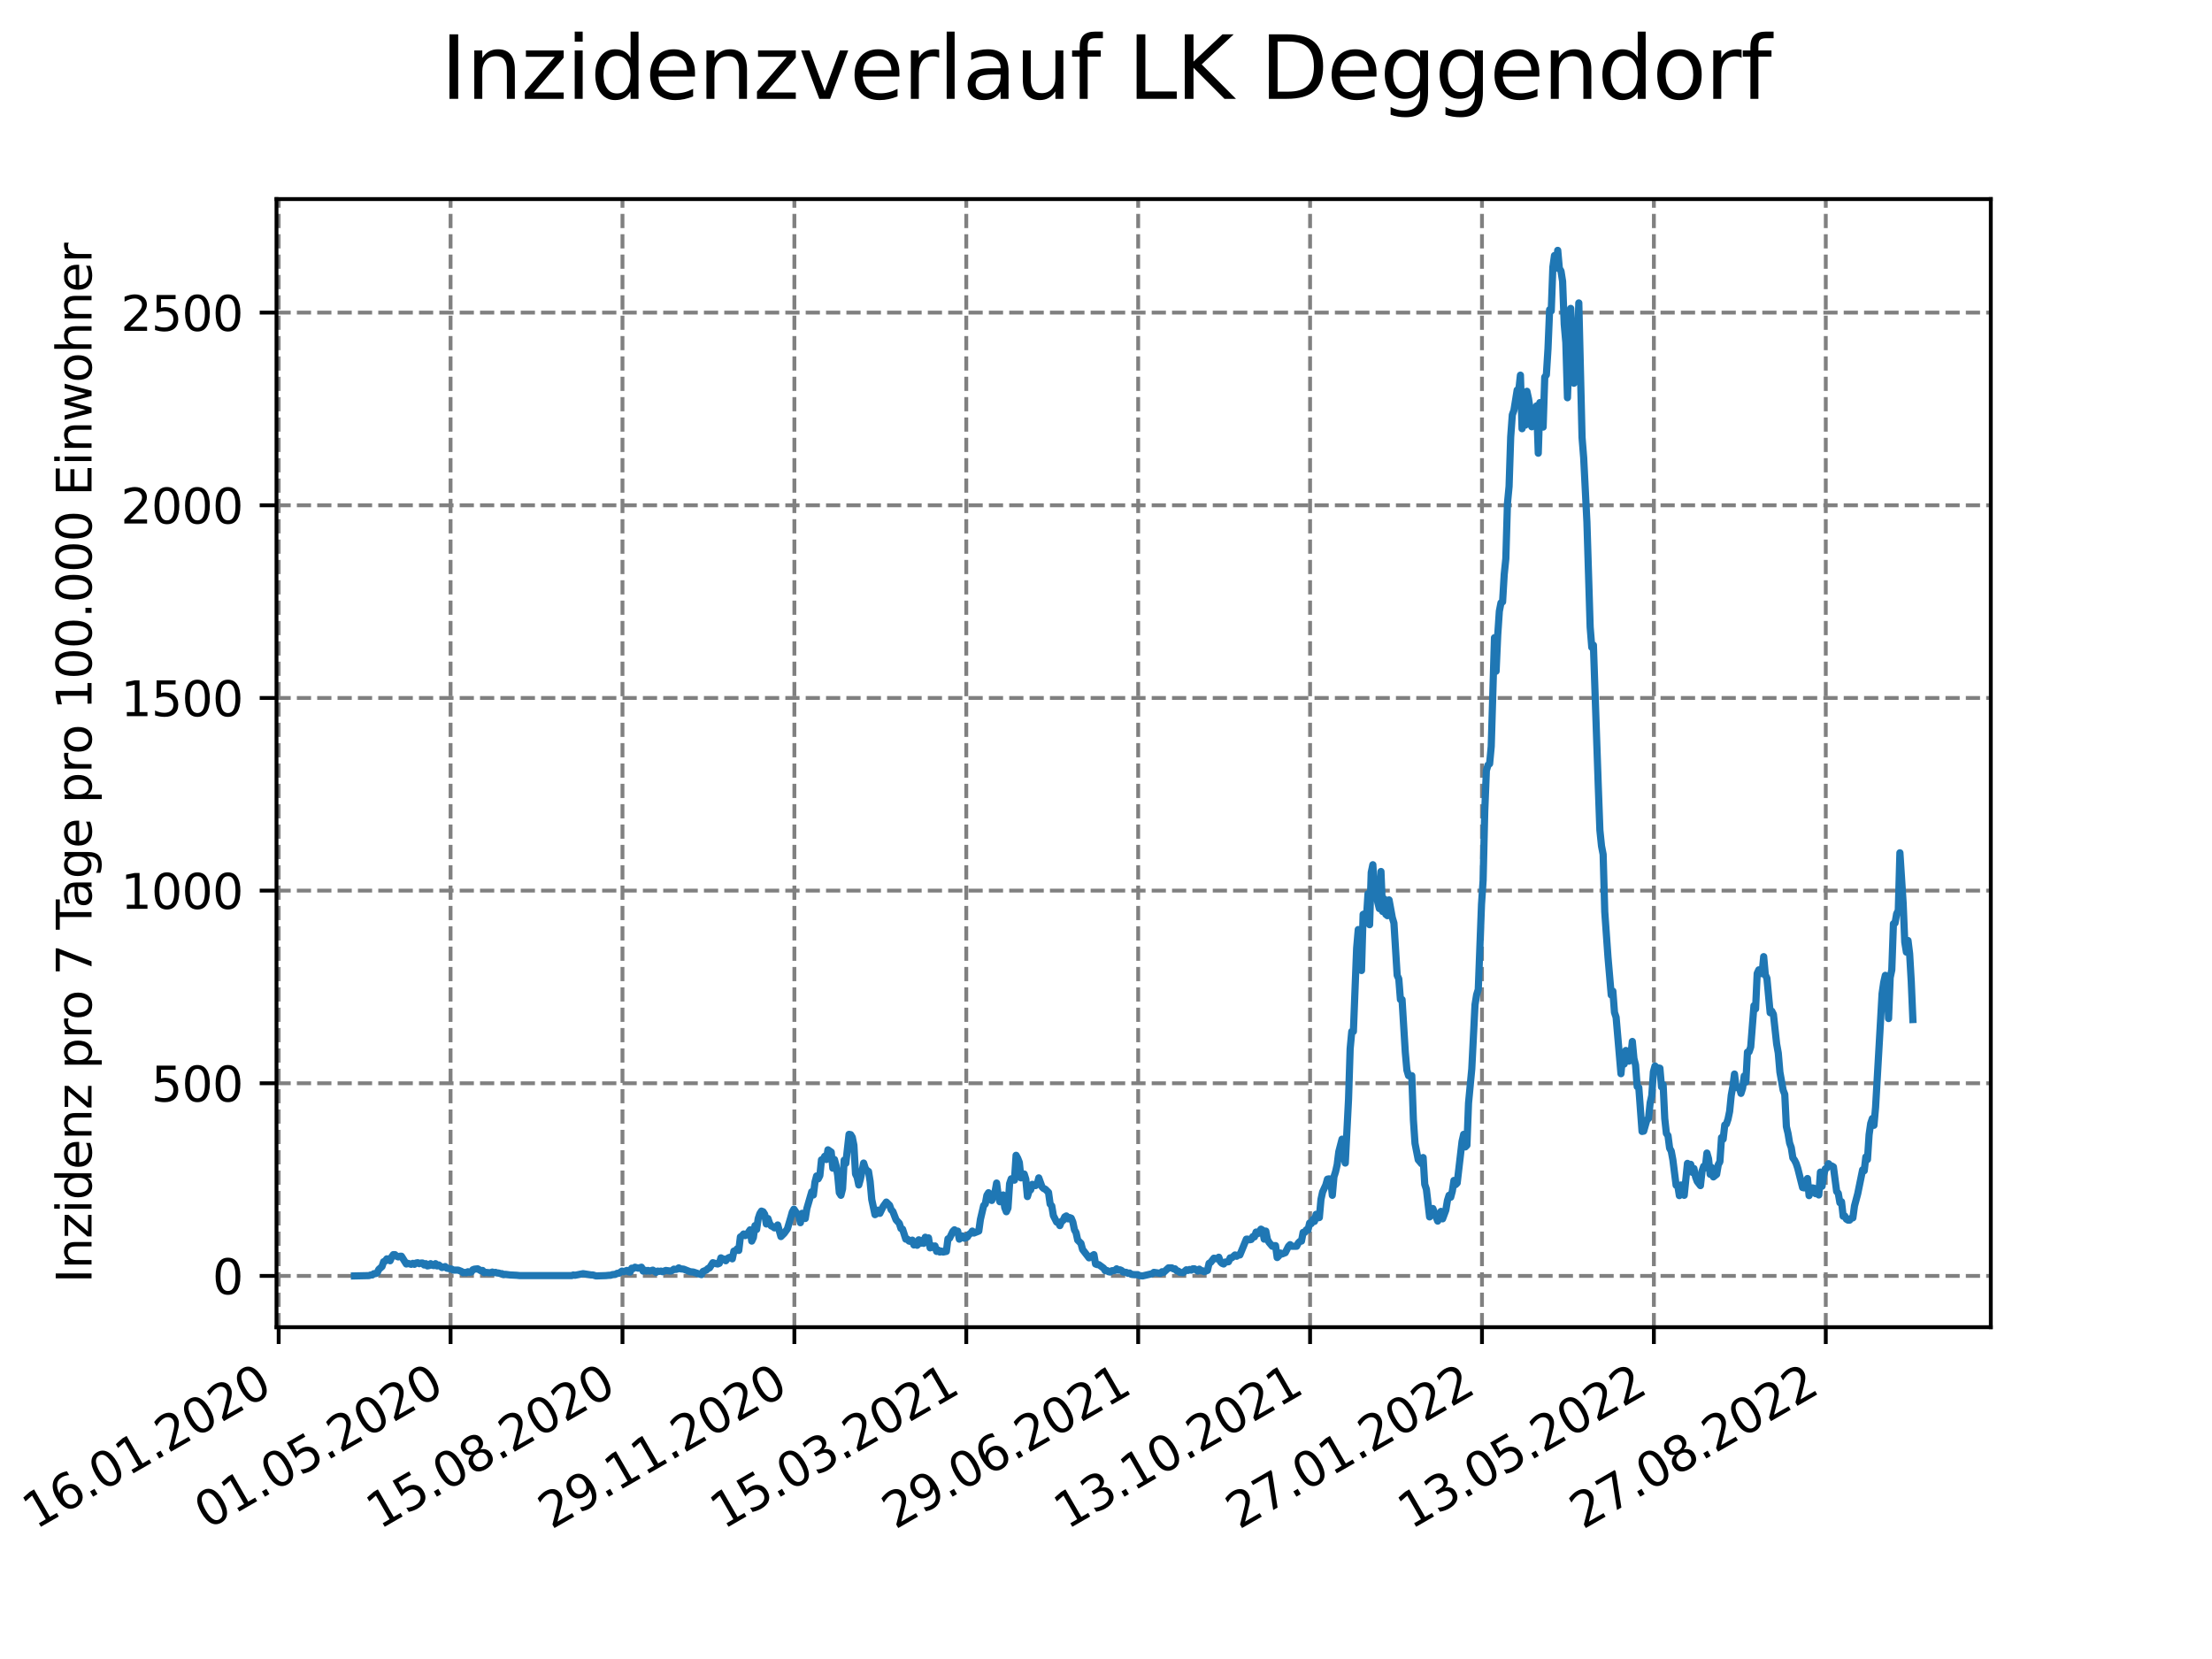<?xml version="1.0" encoding="utf-8" standalone="no"?>
<!DOCTYPE svg PUBLIC "-//W3C//DTD SVG 1.1//EN"
  "http://www.w3.org/Graphics/SVG/1.1/DTD/svg11.dtd">
<svg xmlns:xlink="http://www.w3.org/1999/xlink" width="460.8pt" height="345.6pt" viewBox="0 0 460.8 345.6" xmlns="http://www.w3.org/2000/svg" version="1.1">
 <defs>
  <style type="text/css">*{stroke-linejoin: round; stroke-linecap: butt}</style>
 </defs>
 <g id="figure_1">
  <g id="patch_1">
   <path d="M 0 345.6 
L 460.8 345.6 
L 460.8 0 
L 0 0 
z
" style="fill: #ffffff"/>
  </g>
  <g id="axes_1">
   <g id="patch_2">
    <path d="M 57.6 276.48 
L 414.72 276.48 
L 414.72 41.472 
L 57.6 41.472 
z
" style="fill: #ffffff"/>
   </g>
   <g id="matplotlib.axis_1">
    <g id="xtick_1">
     <g id="line2d_1">
      <path d="M 58.053 276.48 
L 58.053 41.472 
" clip-path="url(#p9235d01fc0)" style="fill: none; stroke-dasharray: 2.96,1.28; stroke-dashoffset: 0; stroke: #808080; stroke-width: 0.8"/>
     </g>
     <g id="line2d_2">
      <defs>
       <path id="mc0c404a8bf" d="M 0 0 
L 0 3.5 
" style="stroke: #000000; stroke-width: 0.8"/>
      </defs>
      <g>
       <use xlink:href="#mc0c404a8bf" x="58.053" y="276.48" style="stroke: #000000; stroke-width: 0.8"/>
      </g>
     </g>
     <g id="text_1">
      <!-- 16.01.2020 -->
      <g transform="translate(7.428 318.689) rotate(-30) scale(0.1 -0.1)">
       <defs>
        <path id="DejaVuSans-31" d="M 794 531 
L 1825 531 
L 1825 4091 
L 703 3866 
L 703 4441 
L 1819 4666 
L 2450 4666 
L 2450 531 
L 3481 531 
L 3481 0 
L 794 0 
L 794 531 
z
" transform="scale(0.016)"/>
        <path id="DejaVuSans-36" d="M 2113 2584 
Q 1688 2584 1439 2293 
Q 1191 2003 1191 1497 
Q 1191 994 1439 701 
Q 1688 409 2113 409 
Q 2538 409 2786 701 
Q 3034 994 3034 1497 
Q 3034 2003 2786 2293 
Q 2538 2584 2113 2584 
z
M 3366 4563 
L 3366 3988 
Q 3128 4100 2886 4159 
Q 2644 4219 2406 4219 
Q 1781 4219 1451 3797 
Q 1122 3375 1075 2522 
Q 1259 2794 1537 2939 
Q 1816 3084 2150 3084 
Q 2853 3084 3261 2657 
Q 3669 2231 3669 1497 
Q 3669 778 3244 343 
Q 2819 -91 2113 -91 
Q 1303 -91 875 529 
Q 447 1150 447 2328 
Q 447 3434 972 4092 
Q 1497 4750 2381 4750 
Q 2619 4750 2861 4703 
Q 3103 4656 3366 4563 
z
" transform="scale(0.016)"/>
        <path id="DejaVuSans-2e" d="M 684 794 
L 1344 794 
L 1344 0 
L 684 0 
L 684 794 
z
" transform="scale(0.016)"/>
        <path id="DejaVuSans-30" d="M 2034 4250 
Q 1547 4250 1301 3770 
Q 1056 3291 1056 2328 
Q 1056 1369 1301 889 
Q 1547 409 2034 409 
Q 2525 409 2770 889 
Q 3016 1369 3016 2328 
Q 3016 3291 2770 3770 
Q 2525 4250 2034 4250 
z
M 2034 4750 
Q 2819 4750 3233 4129 
Q 3647 3509 3647 2328 
Q 3647 1150 3233 529 
Q 2819 -91 2034 -91 
Q 1250 -91 836 529 
Q 422 1150 422 2328 
Q 422 3509 836 4129 
Q 1250 4750 2034 4750 
z
" transform="scale(0.016)"/>
        <path id="DejaVuSans-32" d="M 1228 531 
L 3431 531 
L 3431 0 
L 469 0 
L 469 531 
Q 828 903 1448 1529 
Q 2069 2156 2228 2338 
Q 2531 2678 2651 2914 
Q 2772 3150 2772 3378 
Q 2772 3750 2511 3984 
Q 2250 4219 1831 4219 
Q 1534 4219 1204 4116 
Q 875 4013 500 3803 
L 500 4441 
Q 881 4594 1212 4672 
Q 1544 4750 1819 4750 
Q 2544 4750 2975 4387 
Q 3406 4025 3406 3419 
Q 3406 3131 3298 2873 
Q 3191 2616 2906 2266 
Q 2828 2175 2409 1742 
Q 1991 1309 1228 531 
z
" transform="scale(0.016)"/>
       </defs>
       <use xlink:href="#DejaVuSans-31"/>
       <use xlink:href="#DejaVuSans-36" x="63.623"/>
       <use xlink:href="#DejaVuSans-2e" x="127.246"/>
       <use xlink:href="#DejaVuSans-30" x="159.033"/>
       <use xlink:href="#DejaVuSans-31" x="222.656"/>
       <use xlink:href="#DejaVuSans-2e" x="286.279"/>
       <use xlink:href="#DejaVuSans-32" x="318.066"/>
       <use xlink:href="#DejaVuSans-30" x="381.689"/>
       <use xlink:href="#DejaVuSans-32" x="445.312"/>
       <use xlink:href="#DejaVuSans-30" x="508.936"/>
      </g>
     </g>
    </g>
    <g id="xtick_2">
     <g id="line2d_3">
      <path d="M 93.863 276.48 
L 93.863 41.472 
" clip-path="url(#p9235d01fc0)" style="fill: none; stroke-dasharray: 2.96,1.28; stroke-dashoffset: 0; stroke: #808080; stroke-width: 0.8"/>
     </g>
     <g id="line2d_4">
      <g>
       <use xlink:href="#mc0c404a8bf" x="93.863" y="276.48" style="stroke: #000000; stroke-width: 0.8"/>
      </g>
     </g>
     <g id="text_2">
      <!-- 01.05.2020 -->
      <g transform="translate(43.238 318.689) rotate(-30) scale(0.1 -0.1)">
       <defs>
        <path id="DejaVuSans-35" d="M 691 4666 
L 3169 4666 
L 3169 4134 
L 1269 4134 
L 1269 2991 
Q 1406 3038 1543 3061 
Q 1681 3084 1819 3084 
Q 2600 3084 3056 2656 
Q 3513 2228 3513 1497 
Q 3513 744 3044 326 
Q 2575 -91 1722 -91 
Q 1428 -91 1123 -41 
Q 819 9 494 109 
L 494 744 
Q 775 591 1075 516 
Q 1375 441 1709 441 
Q 2250 441 2565 725 
Q 2881 1009 2881 1497 
Q 2881 1984 2565 2268 
Q 2250 2553 1709 2553 
Q 1456 2553 1204 2497 
Q 953 2441 691 2322 
L 691 4666 
z
" transform="scale(0.016)"/>
       </defs>
       <use xlink:href="#DejaVuSans-30"/>
       <use xlink:href="#DejaVuSans-31" x="63.623"/>
       <use xlink:href="#DejaVuSans-2e" x="127.246"/>
       <use xlink:href="#DejaVuSans-30" x="159.033"/>
       <use xlink:href="#DejaVuSans-35" x="222.656"/>
       <use xlink:href="#DejaVuSans-2e" x="286.279"/>
       <use xlink:href="#DejaVuSans-32" x="318.066"/>
       <use xlink:href="#DejaVuSans-30" x="381.689"/>
       <use xlink:href="#DejaVuSans-32" x="445.312"/>
       <use xlink:href="#DejaVuSans-30" x="508.936"/>
      </g>
     </g>
    </g>
    <g id="xtick_3">
     <g id="line2d_5">
      <path d="M 129.673 276.48 
L 129.673 41.472 
" clip-path="url(#p9235d01fc0)" style="fill: none; stroke-dasharray: 2.96,1.28; stroke-dashoffset: 0; stroke: #808080; stroke-width: 0.8"/>
     </g>
     <g id="line2d_6">
      <g>
       <use xlink:href="#mc0c404a8bf" x="129.673" y="276.48" style="stroke: #000000; stroke-width: 0.8"/>
      </g>
     </g>
     <g id="text_3">
      <!-- 15.08.2020 -->
      <g transform="translate(79.048 318.689) rotate(-30) scale(0.1 -0.1)">
       <defs>
        <path id="DejaVuSans-38" d="M 2034 2216 
Q 1584 2216 1326 1975 
Q 1069 1734 1069 1313 
Q 1069 891 1326 650 
Q 1584 409 2034 409 
Q 2484 409 2743 651 
Q 3003 894 3003 1313 
Q 3003 1734 2745 1975 
Q 2488 2216 2034 2216 
z
M 1403 2484 
Q 997 2584 770 2862 
Q 544 3141 544 3541 
Q 544 4100 942 4425 
Q 1341 4750 2034 4750 
Q 2731 4750 3128 4425 
Q 3525 4100 3525 3541 
Q 3525 3141 3298 2862 
Q 3072 2584 2669 2484 
Q 3125 2378 3379 2068 
Q 3634 1759 3634 1313 
Q 3634 634 3220 271 
Q 2806 -91 2034 -91 
Q 1263 -91 848 271 
Q 434 634 434 1313 
Q 434 1759 690 2068 
Q 947 2378 1403 2484 
z
M 1172 3481 
Q 1172 3119 1398 2916 
Q 1625 2713 2034 2713 
Q 2441 2713 2670 2916 
Q 2900 3119 2900 3481 
Q 2900 3844 2670 4047 
Q 2441 4250 2034 4250 
Q 1625 4250 1398 4047 
Q 1172 3844 1172 3481 
z
" transform="scale(0.016)"/>
       </defs>
       <use xlink:href="#DejaVuSans-31"/>
       <use xlink:href="#DejaVuSans-35" x="63.623"/>
       <use xlink:href="#DejaVuSans-2e" x="127.246"/>
       <use xlink:href="#DejaVuSans-30" x="159.033"/>
       <use xlink:href="#DejaVuSans-38" x="222.656"/>
       <use xlink:href="#DejaVuSans-2e" x="286.279"/>
       <use xlink:href="#DejaVuSans-32" x="318.066"/>
       <use xlink:href="#DejaVuSans-30" x="381.689"/>
       <use xlink:href="#DejaVuSans-32" x="445.312"/>
       <use xlink:href="#DejaVuSans-30" x="508.936"/>
      </g>
     </g>
    </g>
    <g id="xtick_4">
     <g id="line2d_7">
      <path d="M 165.483 276.48 
L 165.483 41.472 
" clip-path="url(#p9235d01fc0)" style="fill: none; stroke-dasharray: 2.96,1.28; stroke-dashoffset: 0; stroke: #808080; stroke-width: 0.8"/>
     </g>
     <g id="line2d_8">
      <g>
       <use xlink:href="#mc0c404a8bf" x="165.483" y="276.48" style="stroke: #000000; stroke-width: 0.8"/>
      </g>
     </g>
     <g id="text_4">
      <!-- 29.11.2020 -->
      <g transform="translate(114.858 318.689) rotate(-30) scale(0.1 -0.1)">
       <defs>
        <path id="DejaVuSans-39" d="M 703 97 
L 703 672 
Q 941 559 1184 500 
Q 1428 441 1663 441 
Q 2288 441 2617 861 
Q 2947 1281 2994 2138 
Q 2813 1869 2534 1725 
Q 2256 1581 1919 1581 
Q 1219 1581 811 2004 
Q 403 2428 403 3163 
Q 403 3881 828 4315 
Q 1253 4750 1959 4750 
Q 2769 4750 3195 4129 
Q 3622 3509 3622 2328 
Q 3622 1225 3098 567 
Q 2575 -91 1691 -91 
Q 1453 -91 1209 -44 
Q 966 3 703 97 
z
M 1959 2075 
Q 2384 2075 2632 2365 
Q 2881 2656 2881 3163 
Q 2881 3666 2632 3958 
Q 2384 4250 1959 4250 
Q 1534 4250 1286 3958 
Q 1038 3666 1038 3163 
Q 1038 2656 1286 2365 
Q 1534 2075 1959 2075 
z
" transform="scale(0.016)"/>
       </defs>
       <use xlink:href="#DejaVuSans-32"/>
       <use xlink:href="#DejaVuSans-39" x="63.623"/>
       <use xlink:href="#DejaVuSans-2e" x="127.246"/>
       <use xlink:href="#DejaVuSans-31" x="159.033"/>
       <use xlink:href="#DejaVuSans-31" x="222.656"/>
       <use xlink:href="#DejaVuSans-2e" x="286.279"/>
       <use xlink:href="#DejaVuSans-32" x="318.066"/>
       <use xlink:href="#DejaVuSans-30" x="381.689"/>
       <use xlink:href="#DejaVuSans-32" x="445.312"/>
       <use xlink:href="#DejaVuSans-30" x="508.936"/>
      </g>
     </g>
    </g>
    <g id="xtick_5">
     <g id="line2d_9">
      <path d="M 201.293 276.48 
L 201.293 41.472 
" clip-path="url(#p9235d01fc0)" style="fill: none; stroke-dasharray: 2.96,1.28; stroke-dashoffset: 0; stroke: #808080; stroke-width: 0.8"/>
     </g>
     <g id="line2d_10">
      <g>
       <use xlink:href="#mc0c404a8bf" x="201.293" y="276.48" style="stroke: #000000; stroke-width: 0.8"/>
      </g>
     </g>
     <g id="text_5">
      <!-- 15.03.2021 -->
      <g transform="translate(150.668 318.689) rotate(-30) scale(0.1 -0.1)">
       <defs>
        <path id="DejaVuSans-33" d="M 2597 2516 
Q 3050 2419 3304 2112 
Q 3559 1806 3559 1356 
Q 3559 666 3084 287 
Q 2609 -91 1734 -91 
Q 1441 -91 1130 -33 
Q 819 25 488 141 
L 488 750 
Q 750 597 1062 519 
Q 1375 441 1716 441 
Q 2309 441 2620 675 
Q 2931 909 2931 1356 
Q 2931 1769 2642 2001 
Q 2353 2234 1838 2234 
L 1294 2234 
L 1294 2753 
L 1863 2753 
Q 2328 2753 2575 2939 
Q 2822 3125 2822 3475 
Q 2822 3834 2567 4026 
Q 2313 4219 1838 4219 
Q 1578 4219 1281 4162 
Q 984 4106 628 3988 
L 628 4550 
Q 988 4650 1302 4700 
Q 1616 4750 1894 4750 
Q 2613 4750 3031 4423 
Q 3450 4097 3450 3541 
Q 3450 3153 3228 2886 
Q 3006 2619 2597 2516 
z
" transform="scale(0.016)"/>
       </defs>
       <use xlink:href="#DejaVuSans-31"/>
       <use xlink:href="#DejaVuSans-35" x="63.623"/>
       <use xlink:href="#DejaVuSans-2e" x="127.246"/>
       <use xlink:href="#DejaVuSans-30" x="159.033"/>
       <use xlink:href="#DejaVuSans-33" x="222.656"/>
       <use xlink:href="#DejaVuSans-2e" x="286.279"/>
       <use xlink:href="#DejaVuSans-32" x="318.066"/>
       <use xlink:href="#DejaVuSans-30" x="381.689"/>
       <use xlink:href="#DejaVuSans-32" x="445.312"/>
       <use xlink:href="#DejaVuSans-31" x="508.936"/>
      </g>
     </g>
    </g>
    <g id="xtick_6">
     <g id="line2d_11">
      <path d="M 237.103 276.48 
L 237.103 41.472 
" clip-path="url(#p9235d01fc0)" style="fill: none; stroke-dasharray: 2.96,1.28; stroke-dashoffset: 0; stroke: #808080; stroke-width: 0.8"/>
     </g>
     <g id="line2d_12">
      <g>
       <use xlink:href="#mc0c404a8bf" x="237.103" y="276.48" style="stroke: #000000; stroke-width: 0.8"/>
      </g>
     </g>
     <g id="text_6">
      <!-- 29.06.2021 -->
      <g transform="translate(186.478 318.689) rotate(-30) scale(0.1 -0.1)">
       <use xlink:href="#DejaVuSans-32"/>
       <use xlink:href="#DejaVuSans-39" x="63.623"/>
       <use xlink:href="#DejaVuSans-2e" x="127.246"/>
       <use xlink:href="#DejaVuSans-30" x="159.033"/>
       <use xlink:href="#DejaVuSans-36" x="222.656"/>
       <use xlink:href="#DejaVuSans-2e" x="286.279"/>
       <use xlink:href="#DejaVuSans-32" x="318.066"/>
       <use xlink:href="#DejaVuSans-30" x="381.689"/>
       <use xlink:href="#DejaVuSans-32" x="445.312"/>
       <use xlink:href="#DejaVuSans-31" x="508.936"/>
      </g>
     </g>
    </g>
    <g id="xtick_7">
     <g id="line2d_13">
      <path d="M 272.913 276.48 
L 272.913 41.472 
" clip-path="url(#p9235d01fc0)" style="fill: none; stroke-dasharray: 2.96,1.28; stroke-dashoffset: 0; stroke: #808080; stroke-width: 0.8"/>
     </g>
     <g id="line2d_14">
      <g>
       <use xlink:href="#mc0c404a8bf" x="272.913" y="276.48" style="stroke: #000000; stroke-width: 0.8"/>
      </g>
     </g>
     <g id="text_7">
      <!-- 13.10.2021 -->
      <g transform="translate(222.288 318.689) rotate(-30) scale(0.1 -0.1)">
       <use xlink:href="#DejaVuSans-31"/>
       <use xlink:href="#DejaVuSans-33" x="63.623"/>
       <use xlink:href="#DejaVuSans-2e" x="127.246"/>
       <use xlink:href="#DejaVuSans-31" x="159.033"/>
       <use xlink:href="#DejaVuSans-30" x="222.656"/>
       <use xlink:href="#DejaVuSans-2e" x="286.279"/>
       <use xlink:href="#DejaVuSans-32" x="318.066"/>
       <use xlink:href="#DejaVuSans-30" x="381.689"/>
       <use xlink:href="#DejaVuSans-32" x="445.312"/>
       <use xlink:href="#DejaVuSans-31" x="508.936"/>
      </g>
     </g>
    </g>
    <g id="xtick_8">
     <g id="line2d_15">
      <path d="M 308.723 276.48 
L 308.723 41.472 
" clip-path="url(#p9235d01fc0)" style="fill: none; stroke-dasharray: 2.96,1.28; stroke-dashoffset: 0; stroke: #808080; stroke-width: 0.8"/>
     </g>
     <g id="line2d_16">
      <g>
       <use xlink:href="#mc0c404a8bf" x="308.723" y="276.48" style="stroke: #000000; stroke-width: 0.8"/>
      </g>
     </g>
     <g id="text_8">
      <!-- 27.01.2022 -->
      <g transform="translate(258.098 318.689) rotate(-30) scale(0.1 -0.1)">
       <defs>
        <path id="DejaVuSans-37" d="M 525 4666 
L 3525 4666 
L 3525 4397 
L 1831 0 
L 1172 0 
L 2766 4134 
L 525 4134 
L 525 4666 
z
" transform="scale(0.016)"/>
       </defs>
       <use xlink:href="#DejaVuSans-32"/>
       <use xlink:href="#DejaVuSans-37" x="63.623"/>
       <use xlink:href="#DejaVuSans-2e" x="127.246"/>
       <use xlink:href="#DejaVuSans-30" x="159.033"/>
       <use xlink:href="#DejaVuSans-31" x="222.656"/>
       <use xlink:href="#DejaVuSans-2e" x="286.279"/>
       <use xlink:href="#DejaVuSans-32" x="318.066"/>
       <use xlink:href="#DejaVuSans-30" x="381.689"/>
       <use xlink:href="#DejaVuSans-32" x="445.312"/>
       <use xlink:href="#DejaVuSans-32" x="508.936"/>
      </g>
     </g>
    </g>
    <g id="xtick_9">
     <g id="line2d_17">
      <path d="M 344.533 276.48 
L 344.533 41.472 
" clip-path="url(#p9235d01fc0)" style="fill: none; stroke-dasharray: 2.96,1.28; stroke-dashoffset: 0; stroke: #808080; stroke-width: 0.8"/>
     </g>
     <g id="line2d_18">
      <g>
       <use xlink:href="#mc0c404a8bf" x="344.533" y="276.48" style="stroke: #000000; stroke-width: 0.8"/>
      </g>
     </g>
     <g id="text_9">
      <!-- 13.05.2022 -->
      <g transform="translate(293.908 318.689) rotate(-30) scale(0.1 -0.1)">
       <use xlink:href="#DejaVuSans-31"/>
       <use xlink:href="#DejaVuSans-33" x="63.623"/>
       <use xlink:href="#DejaVuSans-2e" x="127.246"/>
       <use xlink:href="#DejaVuSans-30" x="159.033"/>
       <use xlink:href="#DejaVuSans-35" x="222.656"/>
       <use xlink:href="#DejaVuSans-2e" x="286.279"/>
       <use xlink:href="#DejaVuSans-32" x="318.066"/>
       <use xlink:href="#DejaVuSans-30" x="381.689"/>
       <use xlink:href="#DejaVuSans-32" x="445.312"/>
       <use xlink:href="#DejaVuSans-32" x="508.936"/>
      </g>
     </g>
    </g>
    <g id="xtick_10">
     <g id="line2d_19">
      <path d="M 380.343 276.48 
L 380.343 41.472 
" clip-path="url(#p9235d01fc0)" style="fill: none; stroke-dasharray: 2.96,1.28; stroke-dashoffset: 0; stroke: #808080; stroke-width: 0.8"/>
     </g>
     <g id="line2d_20">
      <g>
       <use xlink:href="#mc0c404a8bf" x="380.343" y="276.48" style="stroke: #000000; stroke-width: 0.8"/>
      </g>
     </g>
     <g id="text_10">
      <!-- 27.08.2022 -->
      <g transform="translate(329.718 318.689) rotate(-30) scale(0.1 -0.1)">
       <use xlink:href="#DejaVuSans-32"/>
       <use xlink:href="#DejaVuSans-37" x="63.623"/>
       <use xlink:href="#DejaVuSans-2e" x="127.246"/>
       <use xlink:href="#DejaVuSans-30" x="159.033"/>
       <use xlink:href="#DejaVuSans-38" x="222.656"/>
       <use xlink:href="#DejaVuSans-2e" x="286.279"/>
       <use xlink:href="#DejaVuSans-32" x="318.066"/>
       <use xlink:href="#DejaVuSans-30" x="381.689"/>
       <use xlink:href="#DejaVuSans-32" x="445.312"/>
       <use xlink:href="#DejaVuSans-32" x="508.936"/>
      </g>
     </g>
    </g>
   </g>
   <g id="matplotlib.axis_2">
    <g id="ytick_1">
     <g id="line2d_21">
      <path d="M 57.6 265.798 
L 414.72 265.798 
" clip-path="url(#p9235d01fc0)" style="fill: none; stroke-dasharray: 2.96,1.28; stroke-dashoffset: 0; stroke: #808080; stroke-width: 0.8"/>
     </g>
     <g id="line2d_22">
      <defs>
       <path id="me5d74d5e25" d="M 0 0 
L -3.5 0 
" style="stroke: #000000; stroke-width: 0.8"/>
      </defs>
      <g>
       <use xlink:href="#me5d74d5e25" x="57.6" y="265.798" style="stroke: #000000; stroke-width: 0.8"/>
      </g>
     </g>
     <g id="text_11">
      <!-- 0 -->
      <g transform="translate(44.237 269.597) scale(0.1 -0.1)">
       <use xlink:href="#DejaVuSans-30"/>
      </g>
     </g>
    </g>
    <g id="ytick_2">
     <g id="line2d_23">
      <path d="M 57.6 225.663 
L 414.72 225.663 
" clip-path="url(#p9235d01fc0)" style="fill: none; stroke-dasharray: 2.96,1.28; stroke-dashoffset: 0; stroke: #808080; stroke-width: 0.8"/>
     </g>
     <g id="line2d_24">
      <g>
       <use xlink:href="#me5d74d5e25" x="57.6" y="225.663" style="stroke: #000000; stroke-width: 0.8"/>
      </g>
     </g>
     <g id="text_12">
      <!-- 500 -->
      <g transform="translate(31.512 229.462) scale(0.1 -0.1)">
       <use xlink:href="#DejaVuSans-35"/>
       <use xlink:href="#DejaVuSans-30" x="63.623"/>
       <use xlink:href="#DejaVuSans-30" x="127.246"/>
      </g>
     </g>
    </g>
    <g id="ytick_3">
     <g id="line2d_25">
      <path d="M 57.6 185.528 
L 414.72 185.528 
" clip-path="url(#p9235d01fc0)" style="fill: none; stroke-dasharray: 2.96,1.28; stroke-dashoffset: 0; stroke: #808080; stroke-width: 0.8"/>
     </g>
     <g id="line2d_26">
      <g>
       <use xlink:href="#me5d74d5e25" x="57.6" y="185.528" style="stroke: #000000; stroke-width: 0.8"/>
      </g>
     </g>
     <g id="text_13">
      <!-- 1000 -->
      <g transform="translate(25.15 189.327) scale(0.1 -0.1)">
       <use xlink:href="#DejaVuSans-31"/>
       <use xlink:href="#DejaVuSans-30" x="63.623"/>
       <use xlink:href="#DejaVuSans-30" x="127.246"/>
       <use xlink:href="#DejaVuSans-30" x="190.869"/>
      </g>
     </g>
    </g>
    <g id="ytick_4">
     <g id="line2d_27">
      <path d="M 57.6 145.394 
L 414.72 145.394 
" clip-path="url(#p9235d01fc0)" style="fill: none; stroke-dasharray: 2.96,1.28; stroke-dashoffset: 0; stroke: #808080; stroke-width: 0.8"/>
     </g>
     <g id="line2d_28">
      <g>
       <use xlink:href="#me5d74d5e25" x="57.6" y="145.394" style="stroke: #000000; stroke-width: 0.8"/>
      </g>
     </g>
     <g id="text_14">
      <!-- 1500 -->
      <g transform="translate(25.15 149.193) scale(0.1 -0.1)">
       <use xlink:href="#DejaVuSans-31"/>
       <use xlink:href="#DejaVuSans-35" x="63.623"/>
       <use xlink:href="#DejaVuSans-30" x="127.246"/>
       <use xlink:href="#DejaVuSans-30" x="190.869"/>
      </g>
     </g>
    </g>
    <g id="ytick_5">
     <g id="line2d_29">
      <path d="M 57.6 105.259 
L 414.72 105.259 
" clip-path="url(#p9235d01fc0)" style="fill: none; stroke-dasharray: 2.96,1.28; stroke-dashoffset: 0; stroke: #808080; stroke-width: 0.8"/>
     </g>
     <g id="line2d_30">
      <g>
       <use xlink:href="#me5d74d5e25" x="57.6" y="105.259" style="stroke: #000000; stroke-width: 0.8"/>
      </g>
     </g>
     <g id="text_15">
      <!-- 2000 -->
      <g transform="translate(25.15 109.058) scale(0.1 -0.1)">
       <use xlink:href="#DejaVuSans-32"/>
       <use xlink:href="#DejaVuSans-30" x="63.623"/>
       <use xlink:href="#DejaVuSans-30" x="127.246"/>
       <use xlink:href="#DejaVuSans-30" x="190.869"/>
      </g>
     </g>
    </g>
    <g id="ytick_6">
     <g id="line2d_31">
      <path d="M 57.6 65.124 
L 414.72 65.124 
" clip-path="url(#p9235d01fc0)" style="fill: none; stroke-dasharray: 2.96,1.28; stroke-dashoffset: 0; stroke: #808080; stroke-width: 0.8"/>
     </g>
     <g id="line2d_32">
      <g>
       <use xlink:href="#me5d74d5e25" x="57.6" y="65.124" style="stroke: #000000; stroke-width: 0.8"/>
      </g>
     </g>
     <g id="text_16">
      <!-- 2500 -->
      <g transform="translate(25.15 68.923) scale(0.1 -0.1)">
       <use xlink:href="#DejaVuSans-32"/>
       <use xlink:href="#DejaVuSans-35" x="63.623"/>
       <use xlink:href="#DejaVuSans-30" x="127.246"/>
       <use xlink:href="#DejaVuSans-30" x="190.869"/>
      </g>
     </g>
    </g>
    <g id="text_17">
     <!-- Inzidenz pro 7 Tage pro 100.000 Einwohner -->
     <g transform="translate(19.07 267.301) rotate(-90) scale(0.1 -0.1)">
      <defs>
       <path id="DejaVuSans-49" d="M 628 4666 
L 1259 4666 
L 1259 0 
L 628 0 
L 628 4666 
z
" transform="scale(0.016)"/>
       <path id="DejaVuSans-6e" d="M 3513 2113 
L 3513 0 
L 2938 0 
L 2938 2094 
Q 2938 2591 2744 2837 
Q 2550 3084 2163 3084 
Q 1697 3084 1428 2787 
Q 1159 2491 1159 1978 
L 1159 0 
L 581 0 
L 581 3500 
L 1159 3500 
L 1159 2956 
Q 1366 3272 1645 3428 
Q 1925 3584 2291 3584 
Q 2894 3584 3203 3211 
Q 3513 2838 3513 2113 
z
" transform="scale(0.016)"/>
       <path id="DejaVuSans-7a" d="M 353 3500 
L 3084 3500 
L 3084 2975 
L 922 459 
L 3084 459 
L 3084 0 
L 275 0 
L 275 525 
L 2438 3041 
L 353 3041 
L 353 3500 
z
" transform="scale(0.016)"/>
       <path id="DejaVuSans-69" d="M 603 3500 
L 1178 3500 
L 1178 0 
L 603 0 
L 603 3500 
z
M 603 4863 
L 1178 4863 
L 1178 4134 
L 603 4134 
L 603 4863 
z
" transform="scale(0.016)"/>
       <path id="DejaVuSans-64" d="M 2906 2969 
L 2906 4863 
L 3481 4863 
L 3481 0 
L 2906 0 
L 2906 525 
Q 2725 213 2448 61 
Q 2172 -91 1784 -91 
Q 1150 -91 751 415 
Q 353 922 353 1747 
Q 353 2572 751 3078 
Q 1150 3584 1784 3584 
Q 2172 3584 2448 3432 
Q 2725 3281 2906 2969 
z
M 947 1747 
Q 947 1113 1208 752 
Q 1469 391 1925 391 
Q 2381 391 2643 752 
Q 2906 1113 2906 1747 
Q 2906 2381 2643 2742 
Q 2381 3103 1925 3103 
Q 1469 3103 1208 2742 
Q 947 2381 947 1747 
z
" transform="scale(0.016)"/>
       <path id="DejaVuSans-65" d="M 3597 1894 
L 3597 1613 
L 953 1613 
Q 991 1019 1311 708 
Q 1631 397 2203 397 
Q 2534 397 2845 478 
Q 3156 559 3463 722 
L 3463 178 
Q 3153 47 2828 -22 
Q 2503 -91 2169 -91 
Q 1331 -91 842 396 
Q 353 884 353 1716 
Q 353 2575 817 3079 
Q 1281 3584 2069 3584 
Q 2775 3584 3186 3129 
Q 3597 2675 3597 1894 
z
M 3022 2063 
Q 3016 2534 2758 2815 
Q 2500 3097 2075 3097 
Q 1594 3097 1305 2825 
Q 1016 2553 972 2059 
L 3022 2063 
z
" transform="scale(0.016)"/>
       <path id="DejaVuSans-20" transform="scale(0.016)"/>
       <path id="DejaVuSans-70" d="M 1159 525 
L 1159 -1331 
L 581 -1331 
L 581 3500 
L 1159 3500 
L 1159 2969 
Q 1341 3281 1617 3432 
Q 1894 3584 2278 3584 
Q 2916 3584 3314 3078 
Q 3713 2572 3713 1747 
Q 3713 922 3314 415 
Q 2916 -91 2278 -91 
Q 1894 -91 1617 61 
Q 1341 213 1159 525 
z
M 3116 1747 
Q 3116 2381 2855 2742 
Q 2594 3103 2138 3103 
Q 1681 3103 1420 2742 
Q 1159 2381 1159 1747 
Q 1159 1113 1420 752 
Q 1681 391 2138 391 
Q 2594 391 2855 752 
Q 3116 1113 3116 1747 
z
" transform="scale(0.016)"/>
       <path id="DejaVuSans-72" d="M 2631 2963 
Q 2534 3019 2420 3045 
Q 2306 3072 2169 3072 
Q 1681 3072 1420 2755 
Q 1159 2438 1159 1844 
L 1159 0 
L 581 0 
L 581 3500 
L 1159 3500 
L 1159 2956 
Q 1341 3275 1631 3429 
Q 1922 3584 2338 3584 
Q 2397 3584 2469 3576 
Q 2541 3569 2628 3553 
L 2631 2963 
z
" transform="scale(0.016)"/>
       <path id="DejaVuSans-6f" d="M 1959 3097 
Q 1497 3097 1228 2736 
Q 959 2375 959 1747 
Q 959 1119 1226 758 
Q 1494 397 1959 397 
Q 2419 397 2687 759 
Q 2956 1122 2956 1747 
Q 2956 2369 2687 2733 
Q 2419 3097 1959 3097 
z
M 1959 3584 
Q 2709 3584 3137 3096 
Q 3566 2609 3566 1747 
Q 3566 888 3137 398 
Q 2709 -91 1959 -91 
Q 1206 -91 779 398 
Q 353 888 353 1747 
Q 353 2609 779 3096 
Q 1206 3584 1959 3584 
z
" transform="scale(0.016)"/>
       <path id="DejaVuSans-54" d="M -19 4666 
L 3928 4666 
L 3928 4134 
L 2272 4134 
L 2272 0 
L 1638 0 
L 1638 4134 
L -19 4134 
L -19 4666 
z
" transform="scale(0.016)"/>
       <path id="DejaVuSans-61" d="M 2194 1759 
Q 1497 1759 1228 1600 
Q 959 1441 959 1056 
Q 959 750 1161 570 
Q 1363 391 1709 391 
Q 2188 391 2477 730 
Q 2766 1069 2766 1631 
L 2766 1759 
L 2194 1759 
z
M 3341 1997 
L 3341 0 
L 2766 0 
L 2766 531 
Q 2569 213 2275 61 
Q 1981 -91 1556 -91 
Q 1019 -91 701 211 
Q 384 513 384 1019 
Q 384 1609 779 1909 
Q 1175 2209 1959 2209 
L 2766 2209 
L 2766 2266 
Q 2766 2663 2505 2880 
Q 2244 3097 1772 3097 
Q 1472 3097 1187 3025 
Q 903 2953 641 2809 
L 641 3341 
Q 956 3463 1253 3523 
Q 1550 3584 1831 3584 
Q 2591 3584 2966 3190 
Q 3341 2797 3341 1997 
z
" transform="scale(0.016)"/>
       <path id="DejaVuSans-67" d="M 2906 1791 
Q 2906 2416 2648 2759 
Q 2391 3103 1925 3103 
Q 1463 3103 1205 2759 
Q 947 2416 947 1791 
Q 947 1169 1205 825 
Q 1463 481 1925 481 
Q 2391 481 2648 825 
Q 2906 1169 2906 1791 
z
M 3481 434 
Q 3481 -459 3084 -895 
Q 2688 -1331 1869 -1331 
Q 1566 -1331 1297 -1286 
Q 1028 -1241 775 -1147 
L 775 -588 
Q 1028 -725 1275 -790 
Q 1522 -856 1778 -856 
Q 2344 -856 2625 -561 
Q 2906 -266 2906 331 
L 2906 616 
Q 2728 306 2450 153 
Q 2172 0 1784 0 
Q 1141 0 747 490 
Q 353 981 353 1791 
Q 353 2603 747 3093 
Q 1141 3584 1784 3584 
Q 2172 3584 2450 3431 
Q 2728 3278 2906 2969 
L 2906 3500 
L 3481 3500 
L 3481 434 
z
" transform="scale(0.016)"/>
       <path id="DejaVuSans-45" d="M 628 4666 
L 3578 4666 
L 3578 4134 
L 1259 4134 
L 1259 2753 
L 3481 2753 
L 3481 2222 
L 1259 2222 
L 1259 531 
L 3634 531 
L 3634 0 
L 628 0 
L 628 4666 
z
" transform="scale(0.016)"/>
       <path id="DejaVuSans-77" d="M 269 3500 
L 844 3500 
L 1563 769 
L 2278 3500 
L 2956 3500 
L 3675 769 
L 4391 3500 
L 4966 3500 
L 4050 0 
L 3372 0 
L 2619 2869 
L 1863 0 
L 1184 0 
L 269 3500 
z
" transform="scale(0.016)"/>
       <path id="DejaVuSans-68" d="M 3513 2113 
L 3513 0 
L 2938 0 
L 2938 2094 
Q 2938 2591 2744 2837 
Q 2550 3084 2163 3084 
Q 1697 3084 1428 2787 
Q 1159 2491 1159 1978 
L 1159 0 
L 581 0 
L 581 4863 
L 1159 4863 
L 1159 2956 
Q 1366 3272 1645 3428 
Q 1925 3584 2291 3584 
Q 2894 3584 3203 3211 
Q 3513 2838 3513 2113 
z
" transform="scale(0.016)"/>
      </defs>
      <use xlink:href="#DejaVuSans-49"/>
      <use xlink:href="#DejaVuSans-6e" x="29.492"/>
      <use xlink:href="#DejaVuSans-7a" x="92.871"/>
      <use xlink:href="#DejaVuSans-69" x="145.361"/>
      <use xlink:href="#DejaVuSans-64" x="173.145"/>
      <use xlink:href="#DejaVuSans-65" x="236.621"/>
      <use xlink:href="#DejaVuSans-6e" x="298.145"/>
      <use xlink:href="#DejaVuSans-7a" x="361.523"/>
      <use xlink:href="#DejaVuSans-20" x="414.014"/>
      <use xlink:href="#DejaVuSans-70" x="445.801"/>
      <use xlink:href="#DejaVuSans-72" x="509.277"/>
      <use xlink:href="#DejaVuSans-6f" x="548.141"/>
      <use xlink:href="#DejaVuSans-20" x="609.322"/>
      <use xlink:href="#DejaVuSans-37" x="641.109"/>
      <use xlink:href="#DejaVuSans-20" x="704.732"/>
      <use xlink:href="#DejaVuSans-54" x="736.52"/>
      <use xlink:href="#DejaVuSans-61" x="781.104"/>
      <use xlink:href="#DejaVuSans-67" x="842.383"/>
      <use xlink:href="#DejaVuSans-65" x="905.859"/>
      <use xlink:href="#DejaVuSans-20" x="967.383"/>
      <use xlink:href="#DejaVuSans-70" x="999.17"/>
      <use xlink:href="#DejaVuSans-72" x="1062.646"/>
      <use xlink:href="#DejaVuSans-6f" x="1101.51"/>
      <use xlink:href="#DejaVuSans-20" x="1162.691"/>
      <use xlink:href="#DejaVuSans-31" x="1194.479"/>
      <use xlink:href="#DejaVuSans-30" x="1258.102"/>
      <use xlink:href="#DejaVuSans-30" x="1321.725"/>
      <use xlink:href="#DejaVuSans-2e" x="1385.348"/>
      <use xlink:href="#DejaVuSans-30" x="1417.135"/>
      <use xlink:href="#DejaVuSans-30" x="1480.758"/>
      <use xlink:href="#DejaVuSans-30" x="1544.381"/>
      <use xlink:href="#DejaVuSans-20" x="1608.004"/>
      <use xlink:href="#DejaVuSans-45" x="1639.791"/>
      <use xlink:href="#DejaVuSans-69" x="1702.975"/>
      <use xlink:href="#DejaVuSans-6e" x="1730.758"/>
      <use xlink:href="#DejaVuSans-77" x="1794.137"/>
      <use xlink:href="#DejaVuSans-6f" x="1875.924"/>
      <use xlink:href="#DejaVuSans-68" x="1937.105"/>
      <use xlink:href="#DejaVuSans-6e" x="2000.484"/>
      <use xlink:href="#DejaVuSans-65" x="2063.863"/>
      <use xlink:href="#DejaVuSans-72" x="2125.387"/>
     </g>
    </g>
   </g>
   <g id="line2d_33">
    <path d="M 73.833 265.798 
L 76.873 265.731 
L 77.211 265.596 
L 77.549 265.596 
L 77.887 265.328 
L 78.225 265.328 
L 78.562 265.193 
L 78.9 264.454 
L 79.576 263.849 
L 79.914 262.842 
L 80.251 262.707 
L 80.589 262.237 
L 80.927 262.304 
L 81.265 262.64 
L 81.603 261.834 
L 81.941 261.364 
L 82.278 261.364 
L 82.616 261.7 
L 82.954 261.834 
L 83.292 261.7 
L 83.63 261.7 
L 84.643 263.312 
L 84.981 263.178 
L 85.657 263.379 
L 85.995 263.178 
L 86.332 263.379 
L 86.67 263.11 
L 87.008 263.043 
L 87.346 263.245 
L 87.684 263.11 
L 88.022 263.11 
L 88.359 263.514 
L 88.697 263.245 
L 89.035 263.715 
L 89.373 263.648 
L 89.711 263.245 
L 90.049 263.581 
L 90.386 263.648 
L 90.724 263.245 
L 91.062 263.715 
L 91.4 263.514 
L 92.076 264.051 
L 92.751 263.849 
L 93.089 264.185 
L 94.103 264.387 
L 94.44 264.589 
L 95.454 264.589 
L 96.13 264.857 
L 96.467 265.126 
L 96.805 265.059 
L 97.143 265.126 
L 97.481 264.924 
L 97.819 265.059 
L 98.156 264.992 
L 98.494 264.521 
L 98.832 264.387 
L 99.508 264.32 
L 100.183 264.723 
L 100.521 264.656 
L 100.859 265.126 
L 101.197 265.059 
L 101.873 265.126 
L 102.21 265.126 
L 102.548 264.992 
L 102.886 265.126 
L 103.224 265.059 
L 103.562 265.193 
L 103.9 265.193 
L 104.237 265.328 
L 104.575 265.328 
L 104.913 265.529 
L 105.251 265.462 
L 106.264 265.596 
L 107.616 265.663 
L 108.291 265.731 
L 119.102 265.731 
L 119.44 265.596 
L 119.778 265.663 
L 121.467 265.328 
L 123.156 265.596 
L 123.494 265.596 
L 124.169 265.798 
L 126.196 265.731 
L 126.872 265.663 
L 127.21 265.663 
L 127.548 265.529 
L 128.223 265.462 
L 128.561 265.26 
L 128.899 265.26 
L 129.575 264.79 
L 129.912 264.924 
L 130.588 264.656 
L 130.926 264.924 
L 131.264 264.992 
L 131.602 264.185 
L 131.939 264.253 
L 132.277 263.984 
L 132.953 264.185 
L 133.629 263.984 
L 133.966 264.79 
L 134.304 264.589 
L 134.642 264.79 
L 134.98 264.656 
L 135.318 264.79 
L 135.993 264.589 
L 136.669 265.059 
L 137.007 264.79 
L 137.345 264.857 
L 137.683 264.79 
L 138.02 264.924 
L 138.696 264.656 
L 139.71 264.79 
L 140.047 264.656 
L 140.385 264.387 
L 140.723 264.454 
L 141.061 264.387 
L 141.399 264.118 
L 141.737 264.32 
L 142.412 264.387 
L 143.764 264.924 
L 144.439 264.992 
L 145.453 265.328 
L 146.128 265.529 
L 146.466 264.857 
L 147.142 264.589 
L 147.48 264.253 
L 147.817 264.118 
L 148.493 263.043 
L 149.169 263.245 
L 149.507 263.312 
L 149.844 263.178 
L 150.182 262.036 
L 150.52 262.237 
L 150.858 262.304 
L 151.196 262.64 
L 151.534 262.17 
L 151.871 261.968 
L 152.209 261.901 
L 152.547 262.237 
L 152.885 260.625 
L 153.223 260.558 
L 153.561 260.154 
L 153.898 260.49 
L 154.236 257.669 
L 154.574 257.467 
L 154.912 257.064 
L 155.25 257.4 
L 155.588 257.198 
L 156.263 256.191 
L 156.601 258.542 
L 156.939 257.803 
L 157.277 255.317 
L 157.615 256.123 
L 157.952 253.839 
L 158.29 252.831 
L 158.628 252.294 
L 158.966 252.428 
L 159.304 252.966 
L 159.642 254.981 
L 159.979 253.839 
L 160.317 254.847 
L 160.655 255.384 
L 160.993 255.519 
L 161.331 255.787 
L 161.669 255.72 
L 162.006 255.183 
L 162.682 257.601 
L 163.358 256.93 
L 164.033 255.989 
L 164.709 253.705 
L 165.047 252.495 
L 165.385 251.891 
L 166.06 252.899 
L 166.398 253.167 
L 166.736 254.713 
L 167.074 252.764 
L 167.749 253.839 
L 168.087 251.756 
L 169.101 248.263 
L 169.439 248.935 
L 169.776 246.247 
L 170.114 244.971 
L 170.452 245.576 
L 170.79 244.904 
L 171.128 241.612 
L 171.466 241.545 
L 171.803 240.873 
L 172.141 241.545 
L 172.479 239.529 
L 173.155 239.999 
L 173.493 243.359 
L 173.83 241.545 
L 174.168 242.821 
L 174.506 244.837 
L 174.844 248.464 
L 175.182 249.002 
L 175.52 247.658 
L 175.857 241.679 
L 176.195 242.351 
L 176.871 236.304 
L 177.209 236.371 
L 177.547 236.909 
L 177.884 238.588 
L 178.222 244.568 
L 178.56 245.24 
L 178.898 246.852 
L 179.236 245.643 
L 179.911 242.284 
L 180.249 243.359 
L 180.587 243.829 
L 180.925 244.03 
L 181.263 246.113 
L 181.6 249.875 
L 182.276 253.033 
L 182.614 252.831 
L 182.952 252.092 
L 183.29 252.764 
L 183.965 251.353 
L 184.641 250.413 
L 185.317 251.085 
L 185.654 252.025 
L 185.992 252.361 
L 186.668 254.108 
L 187.344 254.847 
L 187.681 255.922 
L 188.019 256.056 
L 188.695 258.139 
L 189.033 258.139 
L 189.371 258.542 
L 189.708 258.609 
L 190.046 258.34 
L 190.384 259.348 
L 190.722 259.147 
L 191.06 259.415 
L 191.398 258.273 
L 191.735 259.012 
L 192.073 258.408 
L 192.411 259.012 
L 192.749 257.736 
L 193.087 258.273 
L 193.425 257.87 
L 193.762 259.953 
L 194.1 259.483 
L 194.438 259.886 
L 194.776 259.55 
L 195.114 260.692 
L 195.451 260.423 
L 195.789 260.826 
L 196.127 260.625 
L 196.465 260.826 
L 197.141 260.692 
L 197.478 258.072 
L 197.816 257.937 
L 198.492 256.526 
L 198.83 256.191 
L 199.168 256.459 
L 199.505 256.459 
L 199.843 258.139 
L 200.181 257.669 
L 200.519 257.467 
L 200.857 257.937 
L 201.195 257.87 
L 201.532 257.669 
L 201.87 257.131 
L 202.208 256.93 
L 202.546 256.459 
L 202.884 256.862 
L 203.897 256.459 
L 204.235 254.041 
L 204.911 251.152 
L 205.249 250.816 
L 205.586 249.002 
L 205.924 248.464 
L 206.262 248.8 
L 206.6 250.077 
L 206.938 248.868 
L 207.276 248.33 
L 207.613 246.449 
L 207.951 249.069 
L 208.289 250.346 
L 208.627 249.875 
L 208.965 248.935 
L 209.303 251.555 
L 209.64 252.428 
L 209.978 251.689 
L 210.316 246.583 
L 210.654 245.576 
L 211.33 245.844 
L 211.667 240.671 
L 212.005 241.276 
L 212.343 242.149 
L 212.681 245.374 
L 213.019 244.769 
L 213.356 244.568 
L 213.694 245.643 
L 214.032 249.271 
L 214.37 248.129 
L 214.708 247.86 
L 215.046 246.718 
L 215.383 246.785 
L 215.721 246.986 
L 216.059 246.718 
L 216.397 245.374 
L 217.073 247.255 
L 217.41 247.591 
L 217.748 247.725 
L 218.424 248.397 
L 218.762 250.816 
L 219.1 251.219 
L 219.437 253.234 
L 220.113 254.578 
L 220.451 254.645 
L 220.789 255.317 
L 221.127 254.444 
L 221.464 254.242 
L 221.802 253.503 
L 222.14 253.302 
L 222.478 253.906 
L 222.816 253.638 
L 223.154 253.772 
L 223.491 254.578 
L 223.829 256.191 
L 224.167 256.795 
L 224.505 258.34 
L 225.181 259.012 
L 225.518 260.289 
L 226.87 262.036 
L 227.883 261.364 
L 228.221 263.312 
L 228.559 263.446 
L 228.897 263.446 
L 229.91 264.185 
L 230.248 264.723 
L 230.586 264.656 
L 230.924 264.924 
L 231.261 264.992 
L 231.599 264.723 
L 232.275 264.656 
L 232.613 264.32 
L 232.951 264.589 
L 233.288 264.521 
L 233.626 264.656 
L 233.964 264.992 
L 234.64 265.059 
L 234.978 265.26 
L 235.315 265.193 
L 235.653 265.462 
L 236.329 265.529 
L 237.005 265.529 
L 237.342 265.731 
L 238.018 265.798 
L 240.045 265.328 
L 240.383 265.059 
L 241.734 265.26 
L 242.072 264.924 
L 242.41 265.059 
L 243.423 264.118 
L 244.099 264.118 
L 244.437 264.32 
L 244.775 264.32 
L 245.112 264.723 
L 245.45 264.79 
L 245.788 265.059 
L 246.464 265.126 
L 247.139 264.521 
L 247.477 264.656 
L 247.815 264.454 
L 248.153 264.589 
L 248.491 264.32 
L 248.829 264.32 
L 249.504 264.79 
L 249.842 264.387 
L 250.18 264.723 
L 250.518 264.723 
L 250.856 264.924 
L 251.531 264.656 
L 251.869 263.178 
L 252.207 262.976 
L 252.883 262.103 
L 253.558 262.237 
L 253.896 261.901 
L 254.234 262.842 
L 254.572 263.178 
L 254.91 263.312 
L 255.247 262.909 
L 255.923 262.842 
L 256.261 262.036 
L 256.599 262.036 
L 257.274 261.431 
L 257.612 261.7 
L 257.95 261.431 
L 258.288 261.431 
L 259.639 258.139 
L 259.977 258.139 
L 260.315 258.273 
L 260.653 258.206 
L 260.99 257.601 
L 261.328 257.669 
L 261.666 256.661 
L 262.004 256.997 
L 262.68 256.056 
L 263.017 256.258 
L 263.355 258.139 
L 263.693 256.459 
L 264.031 258.206 
L 264.369 258.811 
L 265.044 259.617 
L 265.382 259.483 
L 265.72 259.483 
L 266.058 261.968 
L 266.396 261.632 
L 266.734 261.028 
L 267.071 261.229 
L 267.747 260.961 
L 268.423 259.617 
L 268.761 259.281 
L 269.098 259.617 
L 270.112 259.617 
L 270.45 258.945 
L 270.788 258.609 
L 271.125 258.542 
L 271.463 256.728 
L 271.801 256.728 
L 272.139 256.191 
L 272.477 256.258 
L 272.815 254.78 
L 273.152 254.914 
L 273.49 254.041 
L 273.828 254.444 
L 274.166 252.966 
L 274.504 253.705 
L 274.842 253.638 
L 275.179 249.875 
L 275.517 248.33 
L 276.193 246.852 
L 276.531 245.643 
L 276.869 245.576 
L 277.206 245.643 
L 277.544 249.002 
L 277.882 245.172 
L 278.22 244.098 
L 278.558 242.619 
L 278.895 239.932 
L 279.571 237.312 
L 279.909 241.007 
L 280.247 242.284 
L 280.922 229.048 
L 281.26 218.501 
L 281.598 214.873 
L 281.936 214.873 
L 282.612 197.539 
L 282.949 193.643 
L 283.287 195.524 
L 283.625 202.175 
L 283.963 190.485 
L 284.301 190.351 
L 284.639 191.56 
L 284.976 186.185 
L 285.314 192.635 
L 285.652 181.751 
L 285.99 180.139 
L 286.328 185.917 
L 286.666 185.513 
L 287.003 187.932 
L 287.341 189.276 
L 287.679 181.55 
L 288.017 189.88 
L 288.355 187.26 
L 288.693 190.485 
L 289.03 190.754 
L 289.368 187.462 
L 290.044 191.157 
L 290.382 192.299 
L 291.057 203.183 
L 291.395 203.922 
L 291.733 208.222 
L 292.071 208.222 
L 292.747 219.172 
L 293.084 222.935 
L 293.422 224.077 
L 293.76 224.211 
L 294.098 224.077 
L 294.436 233.281 
L 294.773 238.185 
L 295.449 241.612 
L 296.125 242.418 
L 296.463 241.141 
L 296.8 246.718 
L 297.138 247.725 
L 297.814 253.503 
L 298.152 251.824 
L 298.49 251.756 
L 299.503 254.377 
L 299.841 253.772 
L 300.179 252.361 
L 300.517 253.906 
L 301.192 252.092 
L 301.53 250.077 
L 301.868 249.002 
L 302.206 249.405 
L 302.544 248.129 
L 302.881 245.911 
L 303.219 246.785 
L 303.557 246.449 
L 304.571 237.782 
L 304.908 236.304 
L 305.246 238.924 
L 305.584 238.588 
L 305.922 229.787 
L 306.598 222.666 
L 307.273 209.296 
L 307.611 207.214 
L 307.949 206.139 
L 308.625 188.402 
L 308.962 183.364 
L 309.3 168.986 
L 309.638 160.521 
L 309.976 159.379 
L 310.314 159.11 
L 310.651 155.482 
L 311.327 132.842 
L 311.665 139.829 
L 312.003 132.304 
L 312.341 127.333 
L 312.678 125.586 
L 313.016 125.384 
L 313.354 119.674 
L 313.692 116.382 
L 314.03 104.893 
L 314.368 101.333 
L 314.705 91.053 
L 315.043 86.418 
L 315.381 85.477 
L 316.057 81.245 
L 316.395 81.245 
L 316.732 78.154 
L 317.07 89.307 
L 317.408 85.544 
L 317.746 88.568 
L 318.084 81.513 
L 318.422 83.059 
L 318.759 85.208 
L 319.097 88.904 
L 319.435 86.687 
L 319.773 85.813 
L 320.111 84.537 
L 320.449 94.413 
L 320.786 83.865 
L 321.462 88.971 
L 321.8 78.557 
L 322.138 78.087 
L 322.476 72.645 
L 322.813 64.516 
L 323.151 64.785 
L 323.489 55.648 
L 323.827 53.229 
L 324.165 55.849 
L 324.503 52.154 
L 324.84 55.916 
L 325.178 56.454 
L 325.516 58.604 
L 325.854 67.539 
L 326.192 71.369 
L 326.53 82.857 
L 327.205 64.247 
L 327.881 79.834 
L 328.556 73.72 
L 328.894 63.105 
L 329.57 91.121 
L 329.908 95.353 
L 330.583 108.723 
L 331.259 130.625 
L 331.597 134.857 
L 331.935 134.387 
L 332.948 163.746 
L 333.286 172.95 
L 333.624 176.242 
L 333.962 177.989 
L 334.3 189.948 
L 334.975 199.42 
L 335.651 207.281 
L 335.989 206.475 
L 336.327 210.909 
L 336.664 211.917 
L 337.678 223.674 
L 338.016 219.911 
L 338.354 221.658 
L 338.691 218.837 
L 339.029 220.718 
L 339.367 221.054 
L 339.705 220.18 
L 340.043 216.955 
L 340.381 220.516 
L 340.718 221.86 
L 341.056 226.361 
L 341.394 226.563 
L 342.07 235.7 
L 342.408 235.632 
L 343.083 233.281 
L 343.421 233.012 
L 343.759 229.72 
L 344.097 228.242 
L 344.434 223.271 
L 344.772 222.061 
L 345.11 223.136 
L 345.448 222.464 
L 345.786 222.532 
L 346.124 226.428 
L 346.461 225.958 
L 346.799 233.012 
L 347.137 236.103 
L 347.475 236.573 
L 347.813 239.193 
L 348.151 239.798 
L 348.488 241.612 
L 349.164 246.919 
L 349.502 246.919 
L 349.84 249.069 
L 350.178 246.852 
L 350.515 247.054 
L 350.853 249.002 
L 351.529 242.351 
L 351.867 243.09 
L 352.205 242.552 
L 352.542 244.232 
L 352.88 243.426 
L 353.218 245.172 
L 353.556 246.113 
L 354.232 246.986 
L 354.569 243.963 
L 354.907 242.955 
L 355.245 243.291 
L 355.583 240.201 
L 355.921 241.41 
L 356.259 244.635 
L 356.596 243.224 
L 356.934 245.172 
L 357.61 244.635 
L 357.948 242.619 
L 358.286 242.015 
L 358.623 236.976 
L 358.961 237.312 
L 359.299 234.356 
L 359.637 234.154 
L 359.975 233.147 
L 360.312 231.534 
L 360.65 228.175 
L 360.988 226.294 
L 361.326 223.741 
L 361.664 226.563 
L 362.002 226.361 
L 362.339 226.563 
L 362.677 227.772 
L 363.015 226.697 
L 363.353 224.144 
L 363.691 225.421 
L 364.029 219.172 
L 364.366 219.105 
L 364.704 218.098 
L 365.38 209.498 
L 365.718 210.17 
L 366.056 202.78 
L 366.393 202.041 
L 366.731 202.175 
L 367.069 202.847 
L 367.407 199.286 
L 367.745 203.048 
L 368.083 203.787 
L 368.758 210.976 
L 369.096 210.64 
L 369.434 211.312 
L 370.11 217.493 
L 370.447 219.374 
L 370.785 223.338 
L 371.461 227.1 
L 371.799 227.973 
L 372.137 234.692 
L 372.474 236.103 
L 372.812 238.118 
L 373.15 239.059 
L 373.488 241.209 
L 373.826 241.679 
L 374.164 242.351 
L 374.501 243.359 
L 375.515 247.39 
L 375.853 247.457 
L 376.19 246.718 
L 376.528 245.508 
L 376.866 249.069 
L 377.204 247.524 
L 377.542 247.457 
L 377.88 247.524 
L 378.217 248.666 
L 378.555 248.532 
L 378.893 248.935 
L 379.231 244.165 
L 379.569 247.121 
L 379.907 244.769 
L 380.244 243.493 
L 380.582 243.291 
L 380.92 242.418 
L 381.258 242.821 
L 381.596 242.888 
L 381.934 243.09 
L 382.609 248.196 
L 382.947 248.599 
L 383.285 250.547 
L 383.623 250.346 
L 383.961 253.369 
L 384.298 253.302 
L 384.636 253.974 
L 384.974 254.175 
L 385.312 254.175 
L 385.65 253.772 
L 385.988 253.705 
L 386.325 251.219 
L 387.001 248.666 
L 388.015 243.694 
L 388.352 243.896 
L 388.69 241.007 
L 389.028 241.545 
L 389.366 236.371 
L 389.704 234.02 
L 390.042 233.012 
L 390.379 234.423 
L 390.717 230.661 
L 391.731 212.992 
L 392.069 207.012 
L 392.406 204.661 
L 392.744 203.183 
L 393.082 203.451 
L 393.42 212.185 
L 393.758 203.653 
L 394.095 202.041 
L 394.433 192.433 
L 394.771 192.299 
L 395.109 190.351 
L 395.447 189.679 
L 395.785 177.653 
L 396.46 188.134 
L 396.798 196.263 
L 397.136 198.346 
L 397.474 195.927 
L 397.812 198.681 
L 398.149 204.459 
L 398.487 212.387 
L 398.487 212.387 
" clip-path="url(#p9235d01fc0)" style="fill: none; stroke: #1f77b4; stroke-width: 1.5; stroke-linecap: square"/>
   </g>
   <g id="patch_3">
    <path d="M 57.6 276.48 
L 57.6 41.472 
" style="fill: none; stroke: #000000; stroke-width: 0.8; stroke-linejoin: miter; stroke-linecap: square"/>
   </g>
   <g id="patch_4">
    <path d="M 414.72 276.48 
L 414.72 41.472 
" style="fill: none; stroke: #000000; stroke-width: 0.8; stroke-linejoin: miter; stroke-linecap: square"/>
   </g>
   <g id="patch_5">
    <path d="M 57.6 276.48 
L 414.72 276.48 
" style="fill: none; stroke: #000000; stroke-width: 0.8; stroke-linejoin: miter; stroke-linecap: square"/>
   </g>
   <g id="patch_6">
    <path d="M 57.6 41.472 
L 414.72 41.472 
" style="fill: none; stroke: #000000; stroke-width: 0.8; stroke-linejoin: miter; stroke-linecap: square"/>
   </g>
  </g>
  <g id="text_18">
   <!-- Inzidenzverlauf LK Deggendorf -->
   <g transform="translate(91.824 20.589) scale(0.18 -0.18)">
    <defs>
     <path id="DejaVuSans-76" d="M 191 3500 
L 800 3500 
L 1894 563 
L 2988 3500 
L 3597 3500 
L 2284 0 
L 1503 0 
L 191 3500 
z
" transform="scale(0.016)"/>
     <path id="DejaVuSans-6c" d="M 603 4863 
L 1178 4863 
L 1178 0 
L 603 0 
L 603 4863 
z
" transform="scale(0.016)"/>
     <path id="DejaVuSans-75" d="M 544 1381 
L 544 3500 
L 1119 3500 
L 1119 1403 
Q 1119 906 1312 657 
Q 1506 409 1894 409 
Q 2359 409 2629 706 
Q 2900 1003 2900 1516 
L 2900 3500 
L 3475 3500 
L 3475 0 
L 2900 0 
L 2900 538 
Q 2691 219 2414 64 
Q 2138 -91 1772 -91 
Q 1169 -91 856 284 
Q 544 659 544 1381 
z
M 1991 3584 
L 1991 3584 
z
" transform="scale(0.016)"/>
     <path id="DejaVuSans-66" d="M 2375 4863 
L 2375 4384 
L 1825 4384 
Q 1516 4384 1395 4259 
Q 1275 4134 1275 3809 
L 1275 3500 
L 2222 3500 
L 2222 3053 
L 1275 3053 
L 1275 0 
L 697 0 
L 697 3053 
L 147 3053 
L 147 3500 
L 697 3500 
L 697 3744 
Q 697 4328 969 4595 
Q 1241 4863 1831 4863 
L 2375 4863 
z
" transform="scale(0.016)"/>
     <path id="DejaVuSans-4c" d="M 628 4666 
L 1259 4666 
L 1259 531 
L 3531 531 
L 3531 0 
L 628 0 
L 628 4666 
z
" transform="scale(0.016)"/>
     <path id="DejaVuSans-4b" d="M 628 4666 
L 1259 4666 
L 1259 2694 
L 3353 4666 
L 4166 4666 
L 1850 2491 
L 4331 0 
L 3500 0 
L 1259 2247 
L 1259 0 
L 628 0 
L 628 4666 
z
" transform="scale(0.016)"/>
     <path id="DejaVuSans-44" d="M 1259 4147 
L 1259 519 
L 2022 519 
Q 2988 519 3436 956 
Q 3884 1394 3884 2338 
Q 3884 3275 3436 3711 
Q 2988 4147 2022 4147 
L 1259 4147 
z
M 628 4666 
L 1925 4666 
Q 3281 4666 3915 4102 
Q 4550 3538 4550 2338 
Q 4550 1131 3912 565 
Q 3275 0 1925 0 
L 628 0 
L 628 4666 
z
" transform="scale(0.016)"/>
    </defs>
    <use xlink:href="#DejaVuSans-49"/>
    <use xlink:href="#DejaVuSans-6e" x="29.492"/>
    <use xlink:href="#DejaVuSans-7a" x="92.871"/>
    <use xlink:href="#DejaVuSans-69" x="145.361"/>
    <use xlink:href="#DejaVuSans-64" x="173.145"/>
    <use xlink:href="#DejaVuSans-65" x="236.621"/>
    <use xlink:href="#DejaVuSans-6e" x="298.145"/>
    <use xlink:href="#DejaVuSans-7a" x="361.523"/>
    <use xlink:href="#DejaVuSans-76" x="414.014"/>
    <use xlink:href="#DejaVuSans-65" x="473.193"/>
    <use xlink:href="#DejaVuSans-72" x="534.717"/>
    <use xlink:href="#DejaVuSans-6c" x="575.83"/>
    <use xlink:href="#DejaVuSans-61" x="603.613"/>
    <use xlink:href="#DejaVuSans-75" x="664.893"/>
    <use xlink:href="#DejaVuSans-66" x="728.271"/>
    <use xlink:href="#DejaVuSans-20" x="763.477"/>
    <use xlink:href="#DejaVuSans-4c" x="795.264"/>
    <use xlink:href="#DejaVuSans-4b" x="850.977"/>
    <use xlink:href="#DejaVuSans-20" x="916.553"/>
    <use xlink:href="#DejaVuSans-44" x="948.34"/>
    <use xlink:href="#DejaVuSans-65" x="1025.342"/>
    <use xlink:href="#DejaVuSans-67" x="1086.865"/>
    <use xlink:href="#DejaVuSans-67" x="1150.342"/>
    <use xlink:href="#DejaVuSans-65" x="1213.818"/>
    <use xlink:href="#DejaVuSans-6e" x="1275.342"/>
    <use xlink:href="#DejaVuSans-64" x="1338.721"/>
    <use xlink:href="#DejaVuSans-6f" x="1402.197"/>
    <use xlink:href="#DejaVuSans-72" x="1463.379"/>
    <use xlink:href="#DejaVuSans-66" x="1504.492"/>
   </g>
  </g>
 </g>
 <defs>
  <clipPath id="p9235d01fc0">
   <rect x="57.6" y="41.472" width="357.12" height="235.008"/>
  </clipPath>
 </defs>
</svg>
